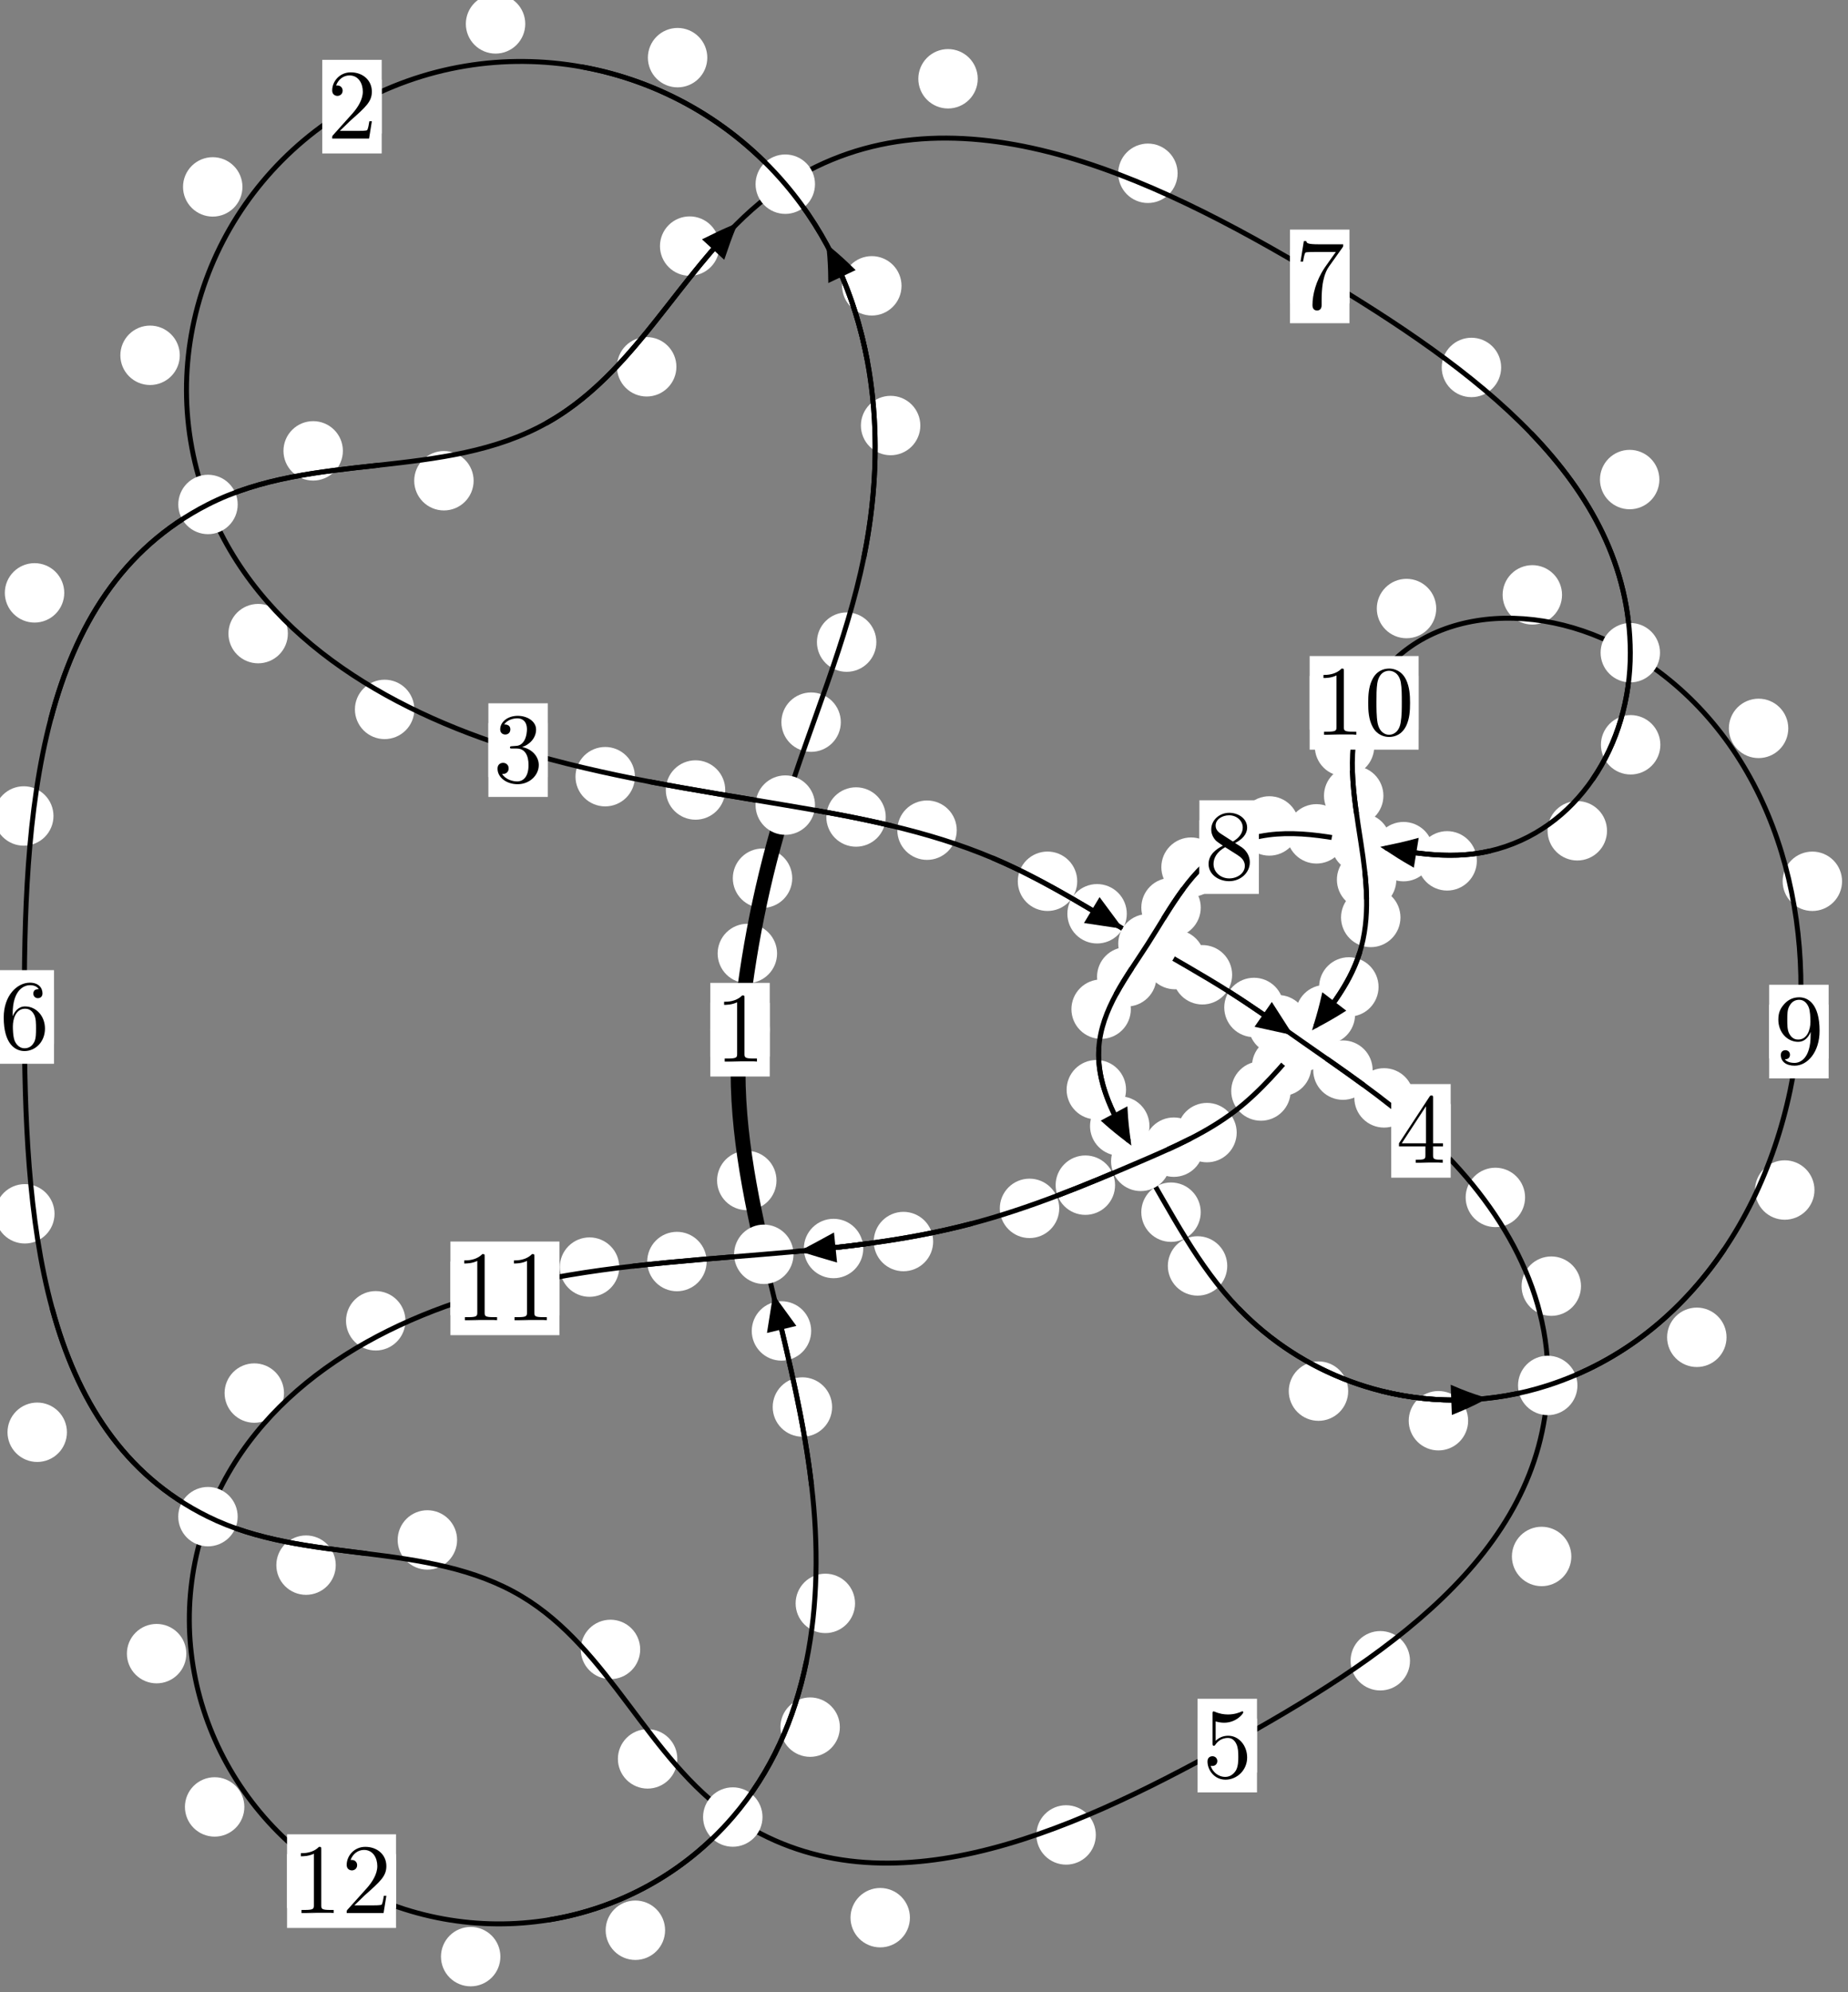 <?xml version="1.0"?>
<!-- Created by MetaPost 1.999 on 2021.07.06:0007 -->
<svg version="1.1" xmlns="http://www.w3.org/2000/svg" xmlns:xlink="http://www.w3.org/1999/xlink" width="185.91" height="200.426" viewBox="0 0 185.91 200.426">
<rect x="0" y="0" width="185.91" height="200.426" fill="#808080" stroke="none"/>
<!-- Original BoundingBox: -79.597549 -118.841415 106.312347 81.584106 -->
  <defs>
    <g transform="scale(0.01,0.01)" id="GLYPHcmr10_48">
      <path style="fill-rule: evenodd;" d="M460 -320C460 -400,455 -480,420 -554C374 -650,292 -666,250 -666C190 -666,117 -640,76 -547C44 -478,39 -400,39 -320C39 -245,43 -155,84 -79C127 2,200 22,249 22C303 22,379 1,423 -94C455 -163,460 -241,460 -320M249 -0C210 -0,151 -25,133 -121C122 -181,122 -273,122 -332C122 -396,122 -462,130 -516C149 -635,224 -644,249 -644C282 -644,348 -626,367 -527C377 -471,377 -395,377 -332C377 -257,377 -189,366 -125C351 -30,294 -0,249 -0"></path>
    </g>
    <g transform="scale(0.01,0.01)" id="GLYPHcmr10_49">
      <path style="fill-rule: evenodd;" d="M294 -640C294 -664,294 -666,271 -666C209 -602,121 -602,89 -602L89 -571C109 -571,168 -571,220 -597L220 -79C220 -43,217 -31,127 -31L95 -31L95 -0L257 -0L130 -3L217 -3L257 -3L297 -3L384 -3L419 -0L419 -31L387 -31C297 -31,294 -42,294 -79"></path>
    </g>
    <g transform="scale(0.01,0.01)" id="GLYPHcmr10_50">
      <path style="fill-rule: evenodd;" d="M127 -77L233 -180C389 -318,449 -372,449 -472C449 -586,359 -666,237 -666C124 -666,50 -574,50 -485C50 -429,100 -429,103 -429C120 -429,155 -441,155 -482C155 -508,137 -534,102 -534C94 -534,92 -534,89 -533C112 -598,166 -635,224 -635C315 -635,358 -554,358 -472C358 -392,308 -313,253 -251L61 -37C50 -26,50 -24,50 -0L421 -0L449 -174L424 -174C419 -144,412 -100,402 -85C395 -77,329 -77,307 -77"></path>
    </g>
    <g transform="scale(0.01,0.01)" id="GLYPHcmr10_51">
      <path style="fill-rule: evenodd;" d="M290 -352C372 -379,430 -449,430 -528C430 -610,342 -666,246 -666C145 -666,69 -606,69 -530C69 -497,91 -478,120 -478C151 -478,171 -500,171 -529C171 -579,124 -579,109 -579C140 -628,206 -641,242 -641C283 -641,338 -619,338 -529C338 -517,336 -459,310 -415C280 -367,246 -364,221 -363C213 -362,189 -360,182 -360C174 -359,167 -358,167 -348C167 -337,174 -337,191 -337L235 -337C317 -337,354 -269,354 -171C354 -35,285 -6,241 -6C198 -6,123 -23,88 -82C123 -77,154 -99,154 -137C154 -173,127 -193,98 -193C74 -193,42 -179,42 -135C42 -44,135 22,244 22C366 22,457 -69,457 -171C457 -253,394 -331,290 -352"></path>
    </g>
    <g transform="scale(0.01,0.01)" id="GLYPHcmr10_52">
      <path style="fill-rule: evenodd;" d="M294 -165L294 -78C294 -42,292 -31,218 -31L197 -31L197 -0L332 -0L238 -3L290 -3L332 -3L374 -3L427 -3L468 -0L468 -31L447 -31C373 -31,371 -42,371 -78L371 -165L471 -165L471 -196L371 -196L371 -651C371 -671,371 -677,355 -677C346 -677,343 -677,335 -665L28 -196L28 -165M300 -196L56 -196L300 -569"></path>
    </g>
    <g transform="scale(0.01,0.01)" id="GLYPHcmr10_53">
      <path style="fill-rule: evenodd;" d="M449 -201C449 -320,367 -420,259 -420C211 -420,168 -404,132 -369L132 -564C152 -558,185 -551,217 -551C340 -551,410 -642,410 -655C410 -661,407 -666,400 -666C399 -666,397 -666,392 -663C372 -654,323 -634,256 -634C216 -634,170 -641,123 -662C115 -665,113 -665,111 -665C101 -665,101 -657,101 -641L101 -345C101 -327,101 -319,115 -319C122 -319,124 -322,128 -328C139 -344,176 -398,257 -398C309 -398,334 -352,342 -334C358 -297,360 -258,360 -208C360 -173,360 -113,336 -71C312 -32,275 -6,229 -6C156 -6,99 -59,82 -118C85 -117,88 -116,99 -116C132 -116,149 -141,149 -165C149 -189,132 -214,99 -214C85 -214,50 -207,50 -161C50 -75,119 22,231 22C347 22,449 -74,449 -201"></path>
    </g>
    <g transform="scale(0.01,0.01)" id="GLYPHcmr10_54">
      <path style="fill-rule: evenodd;" d="M132 -328L132 -352C132 -605,256 -641,307 -641C331 -641,373 -635,395 -601C380 -601,340 -601,340 -556C340 -525,364 -510,386 -510C402 -510,432 -519,432 -558C432 -618,388 -666,305 -666C177 -666,42 -537,42 -316C42 -49,158 22,251 22C362 22,457 -72,457 -204C457 -331,368 -427,257 -427C189 -427,152 -376,132 -328M251 -6C188 -6,158 -66,152 -81C134 -128,134 -208,134 -226C134 -304,166 -404,256 -404C272 -404,318 -404,349 -342C367 -305,367 -254,367 -205C367 -157,367 -107,350 -71C320 -11,274 -6,251 -6"></path>
    </g>
    <g transform="scale(0.01,0.01)" id="GLYPHcmr10_55">
      <path style="fill-rule: evenodd;" d="M476 -609C485 -621,485 -623,485 -644L242 -644C120 -644,118 -657,114 -676L89 -676L56 -470L81 -470C84 -486,93 -549,106 -561C113 -567,191 -567,204 -567L411 -567C400 -551,321 -442,299 -409C209 -274,176 -135,176 -33C176 -23,176 22,222 22C268 22,268 -23,268 -33L268 -84C268 -139,271 -194,279 -248C283 -271,297 -357,341 -419"></path>
    </g>
    <g transform="scale(0.01,0.01)" id="GLYPHcmr10_56">
      <path style="fill-rule: evenodd;" d="M163 -457C117 -487,113 -521,113 -538C113 -599,178 -641,249 -641C322 -641,386 -589,386 -517C386 -460,347 -412,287 -377M309 -362C381 -399,430 -451,430 -517C430 -609,341 -666,250 -666C150 -666,69 -592,69 -499C69 -481,71 -436,113 -389C124 -377,161 -352,186 -335C128 -306,42 -250,42 -151C42 -45,144 22,249 22C362 22,457 -61,457 -168C457 -204,446 -249,408 -291C389 -312,373 -322,309 -362M209 -320L332 -242C360 -223,407 -193,407 -132C407 -58,332 -6,250 -6C164 -6,92 -68,92 -151C92 -209,124 -273,209 -320"></path>
    </g>
    <g transform="scale(0.01,0.01)" id="GLYPHcmr10_57">
      <path style="fill-rule: evenodd;" d="M367 -318L367 -286C367 -52,263 -6,205 -6C188 -6,134 -8,107 -42C151 -42,159 -71,159 -88C159 -119,135 -134,113 -134C97 -134,67 -125,67 -86C67 -19,121 22,206 22C335 22,457 -114,457 -329C457 -598,342 -666,253 -666C198 -666,149 -648,106 -603C65 -558,42 -516,42 -441C42 -316,130 -218,242 -218C303 -218,344 -260,367 -318M243 -241C227 -241,181 -241,150 -304C132 -341,132 -391,132 -440C132 -494,132 -541,153 -578C180 -628,218 -641,253 -641C299 -641,332 -607,349 -562C361 -530,365 -467,365 -421C365 -338,331 -241,243 -241"></path>
    </g>
  </defs>
  <path d="M78.174 95.928C78.174 95.135,77.859 94.375,77.298 93.815C76.738 93.254,75.978 92.939,75.185 92.939C74.392 92.939,73.632 93.254,73.072 93.815C72.511 94.375,72.196 95.135,72.196 95.928C72.196 96.721,72.511 97.481,73.072 98.041C73.632 98.602,74.392 98.917,75.185 98.917C75.978 98.917,76.738 98.602,77.298 98.041C77.859 97.481,78.174 96.721,78.174 95.928Z" style="fill: rgb(100%,100%,100%);stroke: none;"></path>
  <path d="M77.436 103.596C77.436 102.804,77.121 102.043,76.56 101.483C76 100.922,75.239 100.608,74.447 100.608C73.654 100.608,72.894 100.922,72.333 101.483C71.773 102.043,71.458 102.804,71.458 103.596C71.458 104.389,71.773 105.149,72.333 105.71C72.894 106.27,73.654 106.585,74.447 106.585C75.239 106.585,76 106.27,76.56 105.71C77.121 105.149,77.436 104.389,77.436 103.596Z" style="fill: rgb(100%,100%,100%);stroke: none;"></path>
  <path d="M84.586 72.654C84.586 71.862,84.271 71.101,83.711 70.541C83.15 69.981,82.39 69.666,81.597 69.666C80.805 69.666,80.044 69.981,79.484 70.541C78.924 71.101,78.609 71.862,78.609 72.654C78.609 73.447,78.924 74.207,79.484 74.768C80.044 75.328,80.805 75.643,81.597 75.643C82.39 75.643,83.15 75.328,83.711 74.768C84.271 74.207,84.586 73.447,84.586 72.654Z" style="fill: rgb(100%,100%,100%);stroke: none;"></path>
  <path d="M79.699 88.356C79.699 87.563,79.385 86.803,78.824 86.243C78.264 85.682,77.503 85.367,76.711 85.367C75.918 85.367,75.158 85.682,74.597 86.243C74.037 86.803,73.722 87.563,73.722 88.356C73.722 89.149,74.037 89.909,74.597 90.469C75.158 91.03,75.918 91.345,76.711 91.345C77.503 91.345,78.264 91.03,78.824 90.469C79.385 89.909,79.699 89.149,79.699 88.356Z" style="fill: rgb(100%,100%,100%);stroke: none;"></path>
  <path d="M92.586 42.812C92.586 42.02,92.271 41.259,91.71 40.699C91.15 40.138,90.39 39.823,89.597 39.823C88.804 39.823,88.044 40.138,87.484 40.699C86.923 41.259,86.608 42.02,86.608 42.812C86.608 43.605,86.923 44.365,87.484 44.926C88.044 45.486,88.804 45.801,89.597 45.801C90.39 45.801,91.15 45.486,91.71 44.926C92.271 44.365,92.586 43.605,92.586 42.812Z" style="fill: rgb(100%,100%,100%);stroke: none;"></path>
  <path d="M88.161 64.602C88.161 63.809,87.846 63.049,87.286 62.489C86.725 61.928,85.965 61.613,85.172 61.613C84.38 61.613,83.619 61.928,83.059 62.489C82.498 63.049,82.184 63.809,82.184 64.602C82.184 65.395,82.498 66.155,83.059 66.716C83.619 67.276,84.38 67.591,85.172 67.591C85.965 67.591,86.725 67.276,87.286 66.716C87.846 66.155,88.161 65.395,88.161 64.602Z" style="fill: rgb(100%,100%,100%);stroke: none;"></path>
  <path d="M71.154 5.801C71.154 5.008,70.839 4.248,70.279 3.687C69.719 3.127,68.958 2.812,68.166 2.812C67.373 2.812,66.613 3.127,66.052 3.687C65.492 4.248,65.177 5.008,65.177 5.801C65.177 6.593,65.492 7.354,66.052 7.914C66.613 8.474,67.373 8.789,68.166 8.789C68.958 8.789,69.719 8.474,70.279 7.914C70.839 7.354,71.154 6.593,71.154 5.801Z" style="fill: rgb(100%,100%,100%);stroke: none;"></path>
  <path d="M90.694 28.758C90.694 27.965,90.379 27.205,89.818 26.644C89.258 26.084,88.498 25.769,87.705 25.769C86.912 25.769,86.152 26.084,85.592 26.644C85.031 27.205,84.716 27.965,84.716 28.758C84.716 29.55,85.031 30.311,85.592 30.871C86.152 31.431,86.912 31.746,87.705 31.746C88.498 31.746,89.258 31.431,89.818 30.871C90.379 30.311,90.694 29.55,90.694 28.758Z" style="fill: rgb(100%,100%,100%);stroke: none;"></path>
  <path d="M24.39 18.803C24.39 18.01,24.075 17.25,23.515 16.69C22.954 16.129,22.194 15.814,21.401 15.814C20.609 15.814,19.849 16.129,19.288 16.69C18.728 17.25,18.413 18.01,18.413 18.803C18.413 19.596,18.728 20.356,19.288 20.916C19.849 21.477,20.609 21.792,21.401 21.792C22.194 21.792,22.954 21.477,23.515 20.916C24.075 20.356,24.39 19.596,24.39 18.803Z" style="fill: rgb(100%,100%,100%);stroke: none;"></path>
  <path d="M52.841 2.405C52.841 1.612,52.526 0.852,51.966 0.291C51.405 -0.269,50.645 -0.584,49.852 -0.584C49.06 -0.584,48.3 -0.269,47.739 0.291C47.179 0.852,46.864 1.612,46.864 2.405C46.864 3.197,47.179 3.957,47.739 4.518C48.3 5.078,49.06 5.393,49.852 5.393C50.645 5.393,51.405 5.078,51.966 4.518C52.526 3.957,52.841 3.197,52.841 2.405Z" style="fill: rgb(100%,100%,100%);stroke: none;"></path>
  <path d="M28.959 63.747C28.959 62.954,28.644 62.194,28.084 61.633C27.523 61.073,26.763 60.758,25.971 60.758C25.178 60.758,24.418 61.073,23.857 61.633C23.297 62.194,22.982 62.954,22.982 63.747C22.982 64.539,23.297 65.3,23.857 65.86C24.418 66.42,25.178 66.735,25.971 66.735C26.763 66.735,27.523 66.42,28.084 65.86C28.644 65.3,28.959 64.539,28.959 63.747Z" style="fill: rgb(100%,100%,100%);stroke: none;"></path>
  <path d="M18.086 35.747C18.086 34.954,17.771 34.194,17.21 33.633C16.65 33.073,15.89 32.758,15.097 32.758C14.304 32.758,13.544 33.073,12.984 33.633C12.423 34.194,12.108 34.954,12.108 35.747C12.108 36.539,12.423 37.3,12.984 37.86C13.544 38.42,14.304 38.735,15.097 38.735C15.89 38.735,16.65 38.42,17.21 37.86C17.771 37.3,18.086 36.539,18.086 35.747Z" style="fill: rgb(100%,100%,100%);stroke: none;"></path>
  <path d="M63.872 78.14C63.872 77.348,63.557 76.588,62.997 76.027C62.436 75.467,61.676 75.152,60.883 75.152C60.091 75.152,59.331 75.467,58.77 76.027C58.21 76.588,57.895 77.348,57.895 78.14C57.895 78.933,58.21 79.693,58.77 80.254C59.331 80.814,60.091 81.129,60.883 81.129C61.676 81.129,62.436 80.814,62.997 80.254C63.557 79.693,63.872 78.933,63.872 78.14Z" style="fill: rgb(100%,100%,100%);stroke: none;"></path>
  <path d="M41.683 71.371C41.683 70.579,41.368 69.819,40.807 69.258C40.247 68.698,39.487 68.383,38.694 68.383C37.901 68.383,37.141 68.698,36.581 69.258C36.02 69.819,35.705 70.579,35.705 71.371C35.705 72.164,36.02 72.924,36.581 73.485C37.141 74.045,37.901 74.36,38.694 74.36C39.487 74.36,40.247 74.045,40.807 73.485C41.368 72.924,41.683 72.164,41.683 71.371Z" style="fill: rgb(100%,100%,100%);stroke: none;"></path>
  <path d="M89.107 82.198C89.107 81.405,88.792 80.645,88.232 80.084C87.671 79.524,86.911 79.209,86.118 79.209C85.326 79.209,84.566 79.524,84.005 80.084C83.445 80.645,83.13 81.405,83.13 82.198C83.13 82.99,83.445 83.751,84.005 84.311C84.566 84.872,85.326 85.186,86.118 85.186C86.911 85.186,87.671 84.872,88.232 84.311C88.792 83.751,89.107 82.99,89.107 82.198Z" style="fill: rgb(100%,100%,100%);stroke: none;"></path>
  <path d="M72.959 79.481C72.959 78.688,72.644 77.928,72.083 77.367C71.523 76.807,70.763 76.492,69.97 76.492C69.177 76.492,68.417 76.807,67.857 77.367C67.296 77.928,66.981 78.688,66.981 79.481C66.981 80.273,67.296 81.033,67.857 81.594C68.417 82.154,69.177 82.469,69.97 82.469C70.763 82.469,71.523 82.154,72.083 81.594C72.644 81.033,72.959 80.273,72.959 79.481Z" style="fill: rgb(100%,100%,100%);stroke: none;"></path>
  <path d="M108.369 88.662C108.369 87.87,108.054 87.109,107.493 86.549C106.933 85.988,106.173 85.673,105.38 85.673C104.587 85.673,103.827 85.988,103.267 86.549C102.706 87.109,102.391 87.87,102.391 88.662C102.391 89.455,102.706 90.215,103.267 90.776C103.827 91.336,104.587 91.651,105.38 91.651C106.173 91.651,106.933 91.336,107.493 90.776C108.054 90.215,108.369 89.455,108.369 88.662Z" style="fill: rgb(100%,100%,100%);stroke: none;"></path>
  <path d="M96.249 83.524C96.249 82.731,95.934 81.971,95.374 81.41C94.813 80.85,94.053 80.535,93.261 80.535C92.468 80.535,91.708 80.85,91.147 81.41C90.587 81.971,90.272 82.731,90.272 83.524C90.272 84.316,90.587 85.076,91.147 85.637C91.708 86.197,92.468 86.512,93.261 86.512C94.053 86.512,94.813 86.197,95.374 85.637C95.934 85.076,96.249 84.316,96.249 83.524Z" style="fill: rgb(100%,100%,100%);stroke: none;"></path>
  <path d="M121.191 96.542C121.191 95.749,120.876 94.989,120.316 94.429C119.755 93.868,118.995 93.553,118.203 93.553C117.41 93.553,116.65 93.868,116.089 94.429C115.529 94.989,115.214 95.749,115.214 96.542C115.214 97.335,115.529 98.095,116.089 98.655C116.65 99.216,117.41 99.531,118.203 99.531C118.995 99.531,119.755 99.216,120.316 98.655C120.876 98.095,121.191 97.335,121.191 96.542Z" style="fill: rgb(100%,100%,100%);stroke: none;"></path>
  <path d="M113.356 91.933C113.356 91.14,113.041 90.38,112.48 89.819C111.92 89.259,111.16 88.944,110.367 88.944C109.574 88.944,108.814 89.259,108.254 89.819C107.693 90.38,107.378 91.14,107.378 91.933C107.378 92.725,107.693 93.486,108.254 94.046C108.814 94.606,109.574 94.921,110.367 94.921C111.16 94.921,111.92 94.606,112.48 94.046C113.041 93.486,113.356 92.725,113.356 91.933Z" style="fill: rgb(100%,100%,100%);stroke: none;"></path>
  <path d="M129.138 101.358C129.138 100.566,128.823 99.805,128.263 99.245C127.702 98.684,126.942 98.37,126.149 98.37C125.357 98.37,124.597 98.684,124.036 99.245C123.476 99.805,123.161 100.566,123.161 101.358C123.161 102.151,123.476 102.911,124.036 103.472C124.597 104.032,125.357 104.347,126.149 104.347C126.942 104.347,127.702 104.032,128.263 103.472C128.823 102.911,129.138 102.151,129.138 101.358Z" style="fill: rgb(100%,100%,100%);stroke: none;"></path>
  <path d="M123.953 98.071C123.953 97.278,123.638 96.518,123.077 95.958C122.517 95.397,121.757 95.082,120.964 95.082C120.171 95.082,119.411 95.397,118.851 95.958C118.29 96.518,117.975 97.278,117.975 98.071C117.975 98.864,118.29 99.624,118.851 100.184C119.411 100.745,120.171 101.06,120.964 101.06C121.757 101.06,122.517 100.745,123.077 100.184C123.638 99.624,123.953 98.864,123.953 98.071Z" style="fill: rgb(100%,100%,100%);stroke: none;"></path>
  <path d="M138.088 107.663C138.088 106.871,137.773 106.111,137.213 105.55C136.652 104.99,135.892 104.675,135.1 104.675C134.307 104.675,133.547 104.99,132.986 105.55C132.426 106.111,132.111 106.871,132.111 107.663C132.111 108.456,132.426 109.216,132.986 109.777C133.547 110.337,134.307 110.652,135.1 110.652C135.892 110.652,136.652 110.337,137.213 109.777C137.773 109.216,138.088 108.456,138.088 107.663Z" style="fill: rgb(100%,100%,100%);stroke: none;"></path>
  <path d="M131.566 103.096C131.566 102.303,131.251 101.543,130.69 100.983C130.13 100.422,129.37 100.107,128.577 100.107C127.784 100.107,127.024 100.422,126.464 100.983C125.903 101.543,125.588 102.303,125.588 103.096C125.588 103.889,125.903 104.649,126.464 105.209C127.024 105.77,127.784 106.085,128.577 106.085C129.37 106.085,130.13 105.77,130.69 105.209C131.251 104.649,131.566 103.889,131.566 103.096Z" style="fill: rgb(100%,100%,100%);stroke: none;"></path>
  <path d="M153.424 120.47C153.424 119.677,153.109 118.917,152.548 118.356C151.988 117.796,151.228 117.481,150.435 117.481C149.642 117.481,148.882 117.796,148.322 118.356C147.761 118.917,147.446 119.677,147.446 120.47C147.446 121.262,147.761 122.023,148.322 122.583C148.882 123.144,149.642 123.458,150.435 123.458C151.228 123.458,151.988 123.144,152.548 122.583C153.109 122.023,153.424 121.262,153.424 120.47Z" style="fill: rgb(100%,100%,100%);stroke: none;"></path>
  <path d="M142.225 110.456C142.225 109.664,141.91 108.904,141.349 108.343C140.789 107.783,140.029 107.468,139.236 107.468C138.443 107.468,137.683 107.783,137.123 108.343C136.562 108.904,136.247 109.664,136.247 110.456C136.247 111.249,136.562 112.009,137.123 112.57C137.683 113.13,138.443 113.445,139.236 113.445C140.029 113.445,140.789 113.13,141.349 112.57C141.91 112.009,142.225 111.249,142.225 110.456Z" style="fill: rgb(100%,100%,100%);stroke: none;"></path>
  <path d="M158.076 156.593C158.076 155.8,157.761 155.04,157.201 154.48C156.64 153.919,155.88 153.604,155.087 153.604C154.295 153.604,153.535 153.919,152.974 154.48C152.414 155.04,152.099 155.8,152.099 156.593C152.099 157.386,152.414 158.146,152.974 158.706C153.535 159.267,154.295 159.582,155.087 159.582C155.88 159.582,156.64 159.267,157.201 158.706C157.761 158.146,158.076 157.386,158.076 156.593Z" style="fill: rgb(100%,100%,100%);stroke: none;"></path>
  <path d="M159.05 129.398C159.05 128.605,158.735 127.845,158.175 127.284C157.614 126.724,156.854 126.409,156.061 126.409C155.269 126.409,154.508 126.724,153.948 127.284C153.387 127.845,153.072 128.605,153.072 129.398C153.072 130.19,153.387 130.95,153.948 131.511C154.508 132.071,155.269 132.386,156.061 132.386C156.854 132.386,157.614 132.071,158.175 131.511C158.735 130.95,159.05 130.19,159.05 129.398Z" style="fill: rgb(100%,100%,100%);stroke: none;"></path>
  <path d="M110.24 184.609C110.24 183.817,109.925 183.056,109.364 182.496C108.804 181.935,108.044 181.62,107.251 181.62C106.458 181.62,105.698 181.935,105.138 182.496C104.577 183.056,104.262 183.817,104.262 184.609C104.262 185.402,104.577 186.162,105.138 186.723C105.698 187.283,106.458 187.598,107.251 187.598C108.044 187.598,108.804 187.283,109.364 186.723C109.925 186.162,110.24 185.402,110.24 184.609Z" style="fill: rgb(100%,100%,100%);stroke: none;"></path>
  <path d="M141.846 167.086C141.846 166.293,141.532 165.533,140.971 164.972C140.411 164.412,139.65 164.097,138.858 164.097C138.065 164.097,137.305 164.412,136.744 164.972C136.184 165.533,135.869 166.293,135.869 167.086C135.869 167.878,136.184 168.638,136.744 169.199C137.305 169.759,138.065 170.074,138.858 170.074C139.65 170.074,140.411 169.759,140.971 169.199C141.532 168.638,141.846 167.878,141.846 167.086Z" style="fill: rgb(100%,100%,100%);stroke: none;"></path>
  <path d="M68.138 176.958C68.138 176.165,67.823 175.405,67.263 174.845C66.702 174.284,65.942 173.969,65.149 173.969C64.357 173.969,63.597 174.284,63.036 174.845C62.476 175.405,62.161 176.165,62.161 176.958C62.161 177.751,62.476 178.511,63.036 179.071C63.597 179.632,64.357 179.947,65.149 179.947C65.942 179.947,66.702 179.632,67.263 179.071C67.823 178.511,68.138 177.751,68.138 176.958Z" style="fill: rgb(100%,100%,100%);stroke: none;"></path>
  <path d="M91.539 192.933C91.539 192.141,91.224 191.381,90.664 190.82C90.103 190.26,89.343 189.945,88.55 189.945C87.758 189.945,86.997 190.26,86.437 190.82C85.877 191.381,85.562 192.141,85.562 192.933C85.562 193.726,85.877 194.486,86.437 195.047C86.997 195.607,87.758 195.922,88.55 195.922C89.343 195.922,90.103 195.607,90.664 195.047C91.224 194.486,91.539 193.726,91.539 192.933Z" style="fill: rgb(100%,100%,100%);stroke: none;"></path>
  <path d="M45.984 154.931C45.984 154.138,45.669 153.378,45.108 152.817C44.548 152.257,43.788 151.942,42.995 151.942C42.202 151.942,41.442 152.257,40.882 152.817C40.321 153.378,40.006 154.138,40.006 154.931C40.006 155.723,40.321 156.484,40.882 157.044C41.442 157.605,42.202 157.919,42.995 157.919C43.788 157.919,44.548 157.605,45.108 157.044C45.669 156.484,45.984 155.723,45.984 154.931Z" style="fill: rgb(100%,100%,100%);stroke: none;"></path>
  <path d="M64.403 165.945C64.403 165.152,64.088 164.392,63.527 163.831C62.967 163.271,62.207 162.956,61.414 162.956C60.621 162.956,59.861 163.271,59.301 163.831C58.74 164.392,58.425 165.152,58.425 165.945C58.425 166.737,58.74 167.498,59.301 168.058C59.861 168.619,60.621 168.933,61.414 168.933C62.207 168.933,62.967 168.619,63.527 168.058C64.088 167.498,64.403 166.737,64.403 165.945Z" style="fill: rgb(100%,100%,100%);stroke: none;"></path>
  <path d="M6.733 144.096C6.733 143.304,6.418 142.543,5.857 141.983C5.297 141.423,4.537 141.108,3.744 141.108C2.951 141.108,2.191 141.423,1.631 141.983C1.07 142.543,0.755 143.304,0.755 144.096C0.755 144.889,1.07 145.649,1.631 146.21C2.191 146.77,2.951 147.085,3.744 147.085C4.537 147.085,5.297 146.77,5.857 146.21C6.418 145.649,6.733 144.889,6.733 144.096Z" style="fill: rgb(100%,100%,100%);stroke: none;"></path>
  <path d="M33.777 157.465C33.777 156.673,33.462 155.913,32.902 155.352C32.341 154.792,31.581 154.477,30.788 154.477C29.996 154.477,29.236 154.792,28.675 155.352C28.115 155.913,27.8 156.673,27.8 157.465C27.8 158.258,28.115 159.018,28.675 159.579C29.236 160.139,29.996 160.454,30.788 160.454C31.581 160.454,32.341 160.139,32.902 159.579C33.462 159.018,33.777 158.258,33.777 157.465Z" style="fill: rgb(100%,100%,100%);stroke: none;"></path>
  <path d="M5.38 82.094C5.38 81.302,5.065 80.541,4.505 79.981C3.944 79.42,3.184 79.105,2.391 79.105C1.598 79.105,0.838 79.42,0.278 79.981C-0.283 80.541,-0.598 81.302,-0.598 82.094C-0.598 82.887,-0.283 83.647,0.278 84.208C0.838 84.768,1.598 85.083,2.391 85.083C3.184 85.083,3.944 84.768,4.505 84.208C5.065 83.647,5.38 82.887,5.38 82.094Z" style="fill: rgb(100%,100%,100%);stroke: none;"></path>
  <path d="M5.486 122.119C5.486 121.326,5.171 120.566,4.61 120.005C4.05 119.445,3.29 119.13,2.497 119.13C1.704 119.13,0.944 119.445,0.384 120.005C-0.177 120.566,-0.492 121.326,-0.492 122.119C-0.492 122.911,-0.177 123.671,0.384 124.232C0.944 124.792,1.704 125.107,2.497 125.107C3.29 125.107,4.05 124.792,4.61 124.232C5.171 123.671,5.486 122.911,5.486 122.119Z" style="fill: rgb(100%,100%,100%);stroke: none;"></path>
  <path d="M34.494 45.36C34.494 44.567,34.179 43.807,33.619 43.247C33.058 42.686,32.298 42.371,31.505 42.371C30.713 42.371,29.952 42.686,29.392 43.247C28.831 43.807,28.517 44.567,28.517 45.36C28.517 46.153,28.831 46.913,29.392 47.473C29.952 48.034,30.713 48.349,31.505 48.349C32.298 48.349,33.058 48.034,33.619 47.473C34.179 46.913,34.494 46.153,34.494 45.36Z" style="fill: rgb(100%,100%,100%);stroke: none;"></path>
  <path d="M6.464 59.647C6.464 58.854,6.149 58.094,5.588 57.533C5.028 56.973,4.268 56.658,3.475 56.658C2.682 56.658,1.922 56.973,1.362 57.533C0.801 58.094,0.486 58.854,0.486 59.647C0.486 60.439,0.801 61.2,1.362 61.76C1.922 62.321,2.682 62.636,3.475 62.636C4.268 62.636,5.028 62.321,5.588 61.76C6.149 61.2,6.464 60.439,6.464 59.647Z" style="fill: rgb(100%,100%,100%);stroke: none;"></path>
  <path d="M68.046 36.903C68.046 36.11,67.731 35.35,67.17 34.79C66.61 34.229,65.85 33.914,65.057 33.914C64.264 33.914,63.504 34.229,62.944 34.79C62.383 35.35,62.068 36.11,62.068 36.903C62.068 37.696,62.383 38.456,62.944 39.016C63.504 39.577,64.264 39.892,65.057 39.892C65.85 39.892,66.61 39.577,67.17 39.016C67.731 38.456,68.046 37.696,68.046 36.903Z" style="fill: rgb(100%,100%,100%);stroke: none;"></path>
  <path d="M47.647 48.366C47.647 47.574,47.332 46.814,46.772 46.253C46.211 45.693,45.451 45.378,44.658 45.378C43.866 45.378,43.106 45.693,42.545 46.253C41.985 46.814,41.67 47.574,41.67 48.366C41.67 49.159,41.985 49.919,42.545 50.48C43.106 51.04,43.866 51.355,44.658 51.355C45.451 51.355,46.211 51.04,46.772 50.48C47.332 49.919,47.647 49.159,47.647 48.366Z" style="fill: rgb(100%,100%,100%);stroke: none;"></path>
  <path d="M98.361 7.927C98.361 7.134,98.046 6.374,97.486 5.813C96.925 5.253,96.165 4.938,95.372 4.938C94.58 4.938,93.82 5.253,93.259 5.813C92.699 6.374,92.384 7.134,92.384 7.927C92.384 8.719,92.699 9.48,93.259 10.04C93.82 10.6,94.58 10.915,95.372 10.915C96.165 10.915,96.925 10.6,97.486 10.04C98.046 9.48,98.361 8.719,98.361 7.927Z" style="fill: rgb(100%,100%,100%);stroke: none;"></path>
  <path d="M72.37 24.76C72.37 23.967,72.055 23.207,71.495 22.646C70.934 22.086,70.174 21.771,69.381 21.771C68.589 21.771,67.829 22.086,67.268 22.646C66.708 23.207,66.393 23.967,66.393 24.76C66.393 25.552,66.708 26.312,67.268 26.873C67.829 27.433,68.589 27.748,69.381 27.748C70.174 27.748,70.934 27.433,71.495 26.873C72.055 26.312,72.37 25.552,72.37 24.76Z" style="fill: rgb(100%,100%,100%);stroke: none;"></path>
  <path d="M151.017 36.968C151.017 36.175,150.702 35.415,150.141 34.855C149.581 34.294,148.821 33.979,148.028 33.979C147.235 33.979,146.475 34.294,145.915 34.855C145.354 35.415,145.039 36.175,145.039 36.968C145.039 37.761,145.354 38.521,145.915 39.081C146.475 39.642,147.235 39.957,148.028 39.957C148.821 39.957,149.581 39.642,150.141 39.081C150.702 38.521,151.017 37.761,151.017 36.968Z" style="fill: rgb(100%,100%,100%);stroke: none;"></path>
  <path d="M118.468 17.434C118.468 16.641,118.153 15.881,117.593 15.321C117.032 14.76,116.272 14.445,115.48 14.445C114.687 14.445,113.927 14.76,113.366 15.321C112.806 15.881,112.491 16.641,112.491 17.434C112.491 18.227,112.806 18.987,113.366 19.547C113.927 20.108,114.687 20.423,115.48 20.423C116.272 20.423,117.032 20.108,117.593 19.547C118.153 18.987,118.468 18.227,118.468 17.434Z" style="fill: rgb(100%,100%,100%);stroke: none;"></path>
  <path d="M167.033 74.932C167.033 74.14,166.718 73.38,166.157 72.819C165.597 72.259,164.837 71.944,164.044 71.944C163.251 71.944,162.491 72.259,161.931 72.819C161.37 73.38,161.055 74.14,161.055 74.932C161.055 75.725,161.37 76.485,161.931 77.046C162.491 77.606,163.251 77.921,164.044 77.921C164.837 77.921,165.597 77.606,166.157 77.046C166.718 76.485,167.033 75.725,167.033 74.932Z" style="fill: rgb(100%,100%,100%);stroke: none;"></path>
  <path d="M166.934 48.248C166.934 47.455,166.619 46.695,166.059 46.134C165.498 45.574,164.738 45.259,163.945 45.259C163.153 45.259,162.392 45.574,161.832 46.134C161.271 46.695,160.957 47.455,160.957 48.248C160.957 49.04,161.271 49.801,161.832 50.361C162.392 50.922,163.153 51.237,163.945 51.237C164.738 51.237,165.498 50.922,166.059 50.361C166.619 49.801,166.934 49.04,166.934 48.248Z" style="fill: rgb(100%,100%,100%);stroke: none;"></path>
  <path d="M148.571 86.609C148.571 85.816,148.256 85.056,147.696 84.496C147.135 83.935,146.375 83.62,145.583 83.62C144.79 83.62,144.03 83.935,143.469 84.496C142.909 85.056,142.594 85.816,142.594 86.609C142.594 87.402,142.909 88.162,143.469 88.722C144.03 89.283,144.79 89.598,145.583 89.598C146.375 89.598,147.135 89.283,147.696 88.722C148.256 88.162,148.571 87.402,148.571 86.609Z" style="fill: rgb(100%,100%,100%);stroke: none;"></path>
  <path d="M161.666 83.584C161.666 82.791,161.351 82.031,160.791 81.471C160.23 80.91,159.47 80.595,158.677 80.595C157.885 80.595,157.124 80.91,156.564 81.471C156.003 82.031,155.688 82.791,155.688 83.584C155.688 84.377,156.003 85.137,156.564 85.697C157.124 86.258,157.885 86.573,158.677 86.573C159.47 86.573,160.23 86.258,160.791 85.697C161.351 85.137,161.666 84.377,161.666 83.584Z" style="fill: rgb(100%,100%,100%);stroke: none;"></path>
  <path d="M135.426 83.892C135.426 83.099,135.111 82.339,134.55 81.779C133.99 81.218,133.23 80.903,132.437 80.903C131.644 80.903,130.884 81.218,130.324 81.779C129.763 82.339,129.448 83.099,129.448 83.892C129.448 84.685,129.763 85.445,130.324 86.005C130.884 86.566,131.644 86.881,132.437 86.881C133.23 86.881,133.99 86.566,134.55 86.005C135.111 85.445,135.426 84.685,135.426 83.892Z" style="fill: rgb(100%,100%,100%);stroke: none;"></path>
  <path d="M144.186 85.682C144.186 84.889,143.872 84.129,143.311 83.569C142.751 83.008,141.99 82.693,141.198 82.693C140.405 82.693,139.645 83.008,139.084 83.569C138.524 84.129,138.209 84.889,138.209 85.682C138.209 86.475,138.524 87.235,139.084 87.795C139.645 88.356,140.405 88.671,141.198 88.671C141.99 88.671,142.751 88.356,143.311 87.795C143.872 87.235,144.186 86.475,144.186 85.682Z" style="fill: rgb(100%,100%,100%);stroke: none;"></path>
  <path d="M122.81 87.243C122.81 86.45,122.495 85.69,121.934 85.13C121.374 84.569,120.614 84.254,119.821 84.254C119.028 84.254,118.268 84.569,117.708 85.13C117.147 85.69,116.832 86.45,116.832 87.243C116.832 88.036,117.147 88.796,117.708 89.356C118.268 89.917,119.028 90.232,119.821 90.232C120.614 90.232,121.374 89.917,121.934 89.356C122.495 88.796,122.81 88.036,122.81 87.243Z" style="fill: rgb(100%,100%,100%);stroke: none;"></path>
  <path d="M130.683 83.096C130.683 82.304,130.368 81.544,129.808 80.983C129.247 80.423,128.487 80.108,127.695 80.108C126.902 80.108,126.142 80.423,125.581 80.983C125.021 81.544,124.706 82.304,124.706 83.096C124.706 83.889,125.021 84.649,125.581 85.21C126.142 85.77,126.902 86.085,127.695 86.085C128.487 86.085,129.247 85.77,129.808 85.21C130.368 84.649,130.683 83.889,130.683 83.096Z" style="fill: rgb(100%,100%,100%);stroke: none;"></path>
  <path d="M116.341 98.274C116.341 97.481,116.026 96.721,115.465 96.161C114.905 95.6,114.145 95.285,113.352 95.285C112.559 95.285,111.799 95.6,111.238 96.161C110.678 96.721,110.363 97.481,110.363 98.274C110.363 99.067,110.678 99.827,111.238 100.387C111.799 100.948,112.559 101.263,113.352 101.263C114.145 101.263,114.905 100.948,115.465 100.387C116.026 99.827,116.341 99.067,116.341 98.274Z" style="fill: rgb(100%,100%,100%);stroke: none;"></path>
  <path d="M120.796 91.311C120.796 90.518,120.481 89.758,119.92 89.198C119.36 88.637,118.6 88.322,117.807 88.322C117.014 88.322,116.254 88.637,115.694 89.198C115.133 89.758,114.818 90.518,114.818 91.311C114.818 92.104,115.133 92.864,115.694 93.424C116.254 93.985,117.014 94.3,117.807 94.3C118.6 94.3,119.36 93.985,119.92 93.424C120.481 92.864,120.796 92.104,120.796 91.311Z" style="fill: rgb(100%,100%,100%);stroke: none;"></path>
  <path d="M113.281 109.633C113.281 108.84,112.966 108.08,112.406 107.52C111.845 106.959,111.085 106.644,110.292 106.644C109.499 106.644,108.739 106.959,108.179 107.52C107.618 108.08,107.303 108.84,107.303 109.633C107.303 110.426,107.618 111.186,108.179 111.746C108.739 112.307,109.499 112.622,110.292 112.622C111.085 112.622,111.845 112.307,112.406 111.746C112.966 111.186,113.281 110.426,113.281 109.633Z" style="fill: rgb(100%,100%,100%);stroke: none;"></path>
  <path d="M113.763 101.53C113.763 100.737,113.448 99.977,112.888 99.417C112.327 98.856,111.567 98.541,110.775 98.541C109.982 98.541,109.222 98.856,108.661 99.417C108.101 99.977,107.786 100.737,107.786 101.53C107.786 102.323,108.101 103.083,108.661 103.643C109.222 104.204,109.982 104.519,110.775 104.519C111.567 104.519,112.327 104.204,112.888 103.643C113.448 103.083,113.763 102.323,113.763 101.53Z" style="fill: rgb(100%,100%,100%);stroke: none;"></path>
  <path d="M120.794 121.955C120.794 121.162,120.479 120.402,119.918 119.841C119.358 119.281,118.598 118.966,117.805 118.966C117.012 118.966,116.252 119.281,115.692 119.841C115.131 120.402,114.816 121.162,114.816 121.955C114.816 122.747,115.131 123.507,115.692 124.068C116.252 124.628,117.012 124.943,117.805 124.943C118.598 124.943,119.358 124.628,119.918 124.068C120.479 123.507,120.794 122.747,120.794 121.955Z" style="fill: rgb(100%,100%,100%);stroke: none;"></path>
  <path d="M115.636 113.288C115.636 112.495,115.321 111.735,114.76 111.174C114.2 110.614,113.44 110.299,112.647 110.299C111.854 110.299,111.094 110.614,110.534 111.174C109.973 111.735,109.658 112.495,109.658 113.288C109.658 114.08,109.973 114.841,110.534 115.401C111.094 115.961,111.854 116.276,112.647 116.276C113.44 116.276,114.2 115.961,114.76 115.401C115.321 114.841,115.636 114.08,115.636 113.288Z" style="fill: rgb(100%,100%,100%);stroke: none;"></path>
  <path d="M135.628 139.958C135.628 139.165,135.313 138.405,134.753 137.845C134.192 137.284,133.432 136.969,132.639 136.969C131.847 136.969,131.087 137.284,130.526 137.845C129.966 138.405,129.651 139.165,129.651 139.958C129.651 140.751,129.966 141.511,130.526 142.071C131.087 142.632,131.847 142.947,132.639 142.947C133.432 142.947,134.192 142.632,134.753 142.071C135.313 141.511,135.628 140.751,135.628 139.958Z" style="fill: rgb(100%,100%,100%);stroke: none;"></path>
  <path d="M123.462 127.362C123.462 126.57,123.147 125.809,122.587 125.249C122.026 124.688,121.266 124.374,120.474 124.374C119.681 124.374,118.921 124.688,118.36 125.249C117.8 125.809,117.485 126.57,117.485 127.362C117.485 128.155,117.8 128.915,118.36 129.476C118.921 130.036,119.681 130.351,120.474 130.351C121.266 130.351,122.026 130.036,122.587 129.476C123.147 128.915,123.462 128.155,123.462 127.362Z" style="fill: rgb(100%,100%,100%);stroke: none;"></path>
  <path d="M173.69 134.544C173.69 133.751,173.375 132.991,172.814 132.431C172.254 131.87,171.494 131.555,170.701 131.555C169.908 131.555,169.148 131.87,168.588 132.431C168.027 132.991,167.712 133.751,167.712 134.544C167.712 135.337,168.027 136.097,168.588 136.657C169.148 137.218,169.908 137.533,170.701 137.533C171.494 137.533,172.254 137.218,172.814 136.657C173.375 136.097,173.69 135.337,173.69 134.544Z" style="fill: rgb(100%,100%,100%);stroke: none;"></path>
  <path d="M147.695 142.937C147.695 142.144,147.38 141.384,146.82 140.823C146.259 140.263,145.499 139.948,144.706 139.948C143.914 139.948,143.154 140.263,142.593 140.823C142.033 141.384,141.718 142.144,141.718 142.937C141.718 143.729,142.033 144.489,142.593 145.05C143.154 145.61,143.914 145.925,144.706 145.925C145.499 145.925,146.259 145.61,146.82 145.05C147.38 144.489,147.695 143.729,147.695 142.937Z" style="fill: rgb(100%,100%,100%);stroke: none;"></path>
  <path d="M185.312 88.664C185.312 87.872,184.997 87.112,184.437 86.551C183.876 85.991,183.116 85.676,182.324 85.676C181.531 85.676,180.771 85.991,180.21 86.551C179.65 87.112,179.335 87.872,179.335 88.664C179.335 89.457,179.65 90.217,180.21 90.778C180.771 91.338,181.531 91.653,182.324 91.653C183.116 91.653,183.876 91.338,184.437 90.778C184.997 90.217,185.312 89.457,185.312 88.664Z" style="fill: rgb(100%,100%,100%);stroke: none;"></path>
  <path d="M182.536 119.725C182.536 118.933,182.221 118.172,181.661 117.612C181.1 117.051,180.34 116.737,179.547 116.737C178.755 116.737,177.995 117.051,177.434 117.612C176.874 118.172,176.559 118.933,176.559 119.725C176.559 120.518,176.874 121.278,177.434 121.839C177.995 122.399,178.755 122.714,179.547 122.714C180.34 122.714,181.1 122.399,181.661 121.839C182.221 121.278,182.536 120.518,182.536 119.725Z" style="fill: rgb(100%,100%,100%);stroke: none;"></path>
  <path d="M157.142 59.849C157.142 59.056,156.828 58.296,156.267 57.735C155.707 57.175,154.946 56.86,154.154 56.86C153.361 56.86,152.601 57.175,152.04 57.735C151.48 58.296,151.165 59.056,151.165 59.849C151.165 60.641,151.48 61.402,152.04 61.962C152.601 62.522,153.361 62.837,154.154 62.837C154.946 62.837,155.707 62.522,156.267 61.962C156.828 61.402,157.142 60.641,157.142 59.849Z" style="fill: rgb(100%,100%,100%);stroke: none;"></path>
  <path d="M179.902 73.282C179.902 72.489,179.587 71.729,179.027 71.168C178.466 70.608,177.706 70.293,176.914 70.293C176.121 70.293,175.361 70.608,174.8 71.168C174.24 71.729,173.925 72.489,173.925 73.282C173.925 74.074,174.24 74.835,174.8 75.395C175.361 75.956,176.121 76.27,176.914 76.27C177.706 76.27,178.466 75.956,179.027 75.395C179.587 74.835,179.902 74.074,179.902 73.282Z" style="fill: rgb(100%,100%,100%);stroke: none;"></path>
  <path d="M138.248 75.109C138.248 74.317,137.933 73.556,137.373 72.996C136.812 72.435,136.052 72.121,135.26 72.121C134.467 72.121,133.707 72.435,133.146 72.996C132.586 73.556,132.271 74.317,132.271 75.109C132.271 75.902,132.586 76.662,133.146 77.223C133.707 77.783,134.467 78.098,135.26 78.098C136.052 78.098,136.812 77.783,137.373 77.223C137.933 76.662,138.248 75.902,138.248 75.109Z" style="fill: rgb(100%,100%,100%);stroke: none;"></path>
  <path d="M144.485 61.224C144.485 60.431,144.17 59.671,143.609 59.111C143.049 58.55,142.289 58.235,141.496 58.235C140.703 58.235,139.943 58.55,139.383 59.111C138.822 59.671,138.507 60.431,138.507 61.224C138.507 62.017,138.822 62.777,139.383 63.337C139.943 63.898,140.703 64.213,141.496 64.213C142.289 64.213,143.049 63.898,143.609 63.337C144.17 62.777,144.485 62.017,144.485 61.224Z" style="fill: rgb(100%,100%,100%);stroke: none;"></path>
  <path d="M140.471 88.502C140.471 87.71,140.156 86.949,139.595 86.389C139.035 85.829,138.275 85.514,137.482 85.514C136.689 85.514,135.929 85.829,135.369 86.389C134.808 86.949,134.493 87.71,134.493 88.502C134.493 89.295,134.808 90.055,135.369 90.616C135.929 91.176,136.689 91.491,137.482 91.491C138.275 91.491,139.035 91.176,139.595 90.616C140.156 90.055,140.471 89.295,140.471 88.502Z" style="fill: rgb(100%,100%,100%);stroke: none;"></path>
  <path d="M139.171 80.057C139.171 79.264,138.856 78.504,138.296 77.944C137.735 77.383,136.975 77.068,136.182 77.068C135.39 77.068,134.629 77.383,134.069 77.944C133.508 78.504,133.194 79.264,133.194 80.057C133.194 80.85,133.508 81.61,134.069 82.17C134.629 82.731,135.39 83.046,136.182 83.046C136.975 83.046,137.735 82.731,138.296 82.17C138.856 81.61,139.171 80.85,139.171 80.057Z" style="fill: rgb(100%,100%,100%);stroke: none;"></path>
  <path d="M138.683 99.294C138.683 98.501,138.368 97.741,137.808 97.18C137.247 96.62,136.487 96.305,135.694 96.305C134.902 96.305,134.141 96.62,133.581 97.18C133.02 97.741,132.706 98.501,132.706 99.294C132.706 100.086,133.02 100.846,133.581 101.407C134.141 101.967,134.902 102.282,135.694 102.282C136.487 102.282,137.247 101.967,137.808 101.407C138.368 100.846,138.683 100.086,138.683 99.294Z" style="fill: rgb(100%,100%,100%);stroke: none;"></path>
  <path d="M140.887 92.303C140.887 91.51,140.572 90.75,140.012 90.19C139.451 89.629,138.691 89.314,137.899 89.314C137.106 89.314,136.346 89.629,135.785 90.19C135.225 90.75,134.91 91.51,134.91 92.303C134.91 93.096,135.225 93.856,135.785 94.416C136.346 94.977,137.106 95.292,137.899 95.292C138.691 95.292,139.451 94.977,140.012 94.416C140.572 93.856,140.887 93.096,140.887 92.303Z" style="fill: rgb(100%,100%,100%);stroke: none;"></path>
  <path d="M131.925 107.273C131.925 106.481,131.61 105.72,131.05 105.16C130.489 104.599,129.729 104.284,128.936 104.284C128.144 104.284,127.384 104.599,126.823 105.16C126.263 105.72,125.948 106.481,125.948 107.273C125.948 108.066,126.263 108.826,126.823 109.387C127.384 109.947,128.144 110.262,128.936 110.262C129.729 110.262,130.489 109.947,131.05 109.387C131.61 108.826,131.925 108.066,131.925 107.273Z" style="fill: rgb(100%,100%,100%);stroke: none;"></path>
  <path d="M136.32 102.077C136.32 101.284,136.005 100.524,135.444 99.964C134.884 99.403,134.124 99.088,133.331 99.088C132.538 99.088,131.778 99.403,131.218 99.964C130.657 100.524,130.342 101.284,130.342 102.077C130.342 102.87,130.657 103.63,131.218 104.19C131.778 104.751,132.538 105.066,133.331 105.066C134.124 105.066,134.884 104.751,135.444 104.19C136.005 103.63,136.32 102.87,136.32 102.077Z" style="fill: rgb(100%,100%,100%);stroke: none;"></path>
  <path d="M124.412 113.949C124.412 113.156,124.097 112.396,123.537 111.835C122.977 111.275,122.216 110.96,121.424 110.96C120.631 110.96,119.871 111.275,119.31 111.835C118.75 112.396,118.435 113.156,118.435 113.949C118.435 114.741,118.75 115.501,119.31 116.062C119.871 116.622,120.631 116.937,121.424 116.937C122.216 116.937,122.977 116.622,123.537 116.062C124.097 115.501,124.412 114.741,124.412 113.949Z" style="fill: rgb(100%,100%,100%);stroke: none;"></path>
  <path d="M129.84 109.765C129.84 108.973,129.525 108.212,128.964 107.652C128.404 107.091,127.644 106.776,126.851 106.776C126.058 106.776,125.298 107.091,124.738 107.652C124.177 108.212,123.862 108.973,123.862 109.765C123.862 110.558,124.177 111.318,124.738 111.879C125.298 112.439,126.058 112.754,126.851 112.754C127.644 112.754,128.404 112.439,128.964 111.879C129.525 111.318,129.84 110.558,129.84 109.765Z" style="fill: rgb(100%,100%,100%);stroke: none;"></path>
  <path d="M112.176 119.237C112.176 118.444,111.861 117.684,111.301 117.124C110.74 116.563,109.98 116.248,109.187 116.248C108.395 116.248,107.634 116.563,107.074 117.124C106.513 117.684,106.198 118.444,106.198 119.237C106.198 120.03,106.513 120.79,107.074 121.35C107.634 121.911,108.395 122.226,109.187 122.226C109.98 122.226,110.74 121.911,111.301 121.35C111.861 120.79,112.176 120.03,112.176 119.237Z" style="fill: rgb(100%,100%,100%);stroke: none;"></path>
  <path d="M121.074 115.414C121.074 114.622,120.759 113.861,120.199 113.301C119.639 112.74,118.878 112.426,118.086 112.426C117.293 112.426,116.533 112.74,115.972 113.301C115.412 113.861,115.097 114.622,115.097 115.414C115.097 116.207,115.412 116.967,115.972 117.528C116.533 118.088,117.293 118.403,118.086 118.403C118.878 118.403,119.639 118.088,120.199 117.528C120.759 116.967,121.074 116.207,121.074 115.414Z" style="fill: rgb(100%,100%,100%);stroke: none;"></path>
  <path d="M93.876 124.909C93.876 124.117,93.561 123.357,93.001 122.796C92.44 122.236,91.68 121.921,90.887 121.921C90.095 121.921,89.335 122.236,88.774 122.796C88.214 123.357,87.899 124.117,87.899 124.909C87.899 125.702,88.214 126.462,88.774 127.023C89.335 127.583,90.095 127.898,90.887 127.898C91.68 127.898,92.44 127.583,93.001 127.023C93.561 126.462,93.876 125.702,93.876 124.909Z" style="fill: rgb(100%,100%,100%);stroke: none;"></path>
  <path d="M106.559 121.571C106.559 120.778,106.244 120.018,105.683 119.458C105.123 118.897,104.363 118.582,103.57 118.582C102.777 118.582,102.017 118.897,101.457 119.458C100.896 120.018,100.581 120.778,100.581 121.571C100.581 122.364,100.896 123.124,101.457 123.684C102.017 124.245,102.777 124.56,103.57 124.56C104.363 124.56,105.123 124.245,105.683 123.684C106.244 123.124,106.559 122.364,106.559 121.571Z" style="fill: rgb(100%,100%,100%);stroke: none;"></path>
  <path d="M71.088 126.921C71.088 126.128,70.773 125.368,70.213 124.808C69.652 124.247,68.892 123.932,68.099 123.932C67.307 123.932,66.546 124.247,65.986 124.808C65.426 125.368,65.111 126.128,65.111 126.921C65.111 127.714,65.426 128.474,65.986 129.034C66.546 129.595,67.307 129.91,68.099 129.91C68.892 129.91,69.652 129.595,70.213 129.034C70.773 128.474,71.088 127.714,71.088 126.921Z" style="fill: rgb(100%,100%,100%);stroke: none;"></path>
  <path d="M86.845 125.609C86.845 124.817,86.53 124.057,85.97 123.496C85.41 122.936,84.649 122.621,83.857 122.621C83.064 122.621,82.304 122.936,81.743 123.496C81.183 124.057,80.868 124.817,80.868 125.609C80.868 126.402,81.183 127.162,81.743 127.723C82.304 128.283,83.064 128.598,83.857 128.598C84.649 128.598,85.41 128.283,85.97 127.723C86.53 127.162,86.845 126.402,86.845 125.609Z" style="fill: rgb(100%,100%,100%);stroke: none;"></path>
  <path d="M40.786 132.882C40.786 132.089,40.471 131.329,39.911 130.769C39.35 130.208,38.59 129.893,37.798 129.893C37.005 129.893,36.245 130.208,35.684 130.769C35.124 131.329,34.809 132.089,34.809 132.882C34.809 133.675,35.124 134.435,35.684 134.995C36.245 135.556,37.005 135.871,37.798 135.871C38.59 135.871,39.35 135.556,39.911 134.995C40.471 134.435,40.786 133.675,40.786 132.882Z" style="fill: rgb(100%,100%,100%);stroke: none;"></path>
  <path d="M62.296 127.481C62.296 126.688,61.981 125.928,61.421 125.368C60.86 124.807,60.1 124.492,59.307 124.492C58.515 124.492,57.754 124.807,57.194 125.368C56.633 125.928,56.319 126.688,56.319 127.481C56.319 128.274,56.633 129.034,57.194 129.594C57.754 130.155,58.515 130.47,59.307 130.47C60.1 130.47,60.86 130.155,61.421 129.594C61.981 129.034,62.296 128.274,62.296 127.481Z" style="fill: rgb(100%,100%,100%);stroke: none;"></path>
  <path d="M18.744 166.369C18.744 165.577,18.429 164.816,17.868 164.256C17.308 163.696,16.548 163.381,15.755 163.381C14.962 163.381,14.202 163.696,13.642 164.256C13.081 164.816,12.766 165.577,12.766 166.369C12.766 167.162,13.081 167.922,13.642 168.483C14.202 169.043,14.962 169.358,15.755 169.358C16.548 169.358,17.308 169.043,17.868 168.483C18.429 167.922,18.744 167.162,18.744 166.369Z" style="fill: rgb(100%,100%,100%);stroke: none;"></path>
  <path d="M28.571 140.154C28.571 139.361,28.256 138.601,27.696 138.04C27.135 137.48,26.375 137.165,25.582 137.165C24.79 137.165,24.03 137.48,23.469 138.04C22.909 138.601,22.594 139.361,22.594 140.154C22.594 140.946,22.909 141.706,23.469 142.267C24.03 142.827,24.79 143.142,25.582 143.142C26.375 143.142,27.135 142.827,27.696 142.267C28.256 141.706,28.571 140.946,28.571 140.154Z" style="fill: rgb(100%,100%,100%);stroke: none;"></path>
  <path d="M50.339 196.853C50.339 196.06,50.024 195.3,49.464 194.739C48.903 194.179,48.143 193.864,47.35 193.864C46.558 193.864,45.798 194.179,45.237 194.739C44.677 195.3,44.362 196.06,44.362 196.853C44.362 197.645,44.677 198.406,45.237 198.966C45.798 199.526,46.558 199.841,47.35 199.841C48.143 199.841,48.903 199.526,49.464 198.966C50.024 198.406,50.339 197.645,50.339 196.853Z" style="fill: rgb(100%,100%,100%);stroke: none;"></path>
  <path d="M24.582 181.791C24.582 180.999,24.267 180.239,23.706 179.678C23.146 179.118,22.386 178.803,21.593 178.803C20.8 178.803,20.04 179.118,19.48 179.678C18.919 180.239,18.604 180.999,18.604 181.791C18.604 182.584,18.919 183.344,19.48 183.905C20.04 184.465,20.8 184.78,21.593 184.78C22.386 184.78,23.146 184.465,23.706 183.905C24.267 183.344,24.582 182.584,24.582 181.791Z" style="fill: rgb(100%,100%,100%);stroke: none;"></path>
  <path d="M84.49 173.764C84.49 172.971,84.175 172.211,83.614 171.651C83.054 171.09,82.294 170.775,81.501 170.775C80.708 170.775,79.948 171.09,79.387 171.651C78.827 172.211,78.512 172.971,78.512 173.764C78.512 174.557,78.827 175.317,79.387 175.877C79.948 176.438,80.708 176.753,81.501 176.753C82.294 176.753,83.054 176.438,83.614 175.877C84.175 175.317,84.49 174.557,84.49 173.764Z" style="fill: rgb(100%,100%,100%);stroke: none;"></path>
  <path d="M66.908 194.198C66.908 193.405,66.593 192.645,66.032 192.085C65.472 191.524,64.712 191.209,63.919 191.209C63.126 191.209,62.366 191.524,61.806 192.085C61.245 192.645,60.93 193.405,60.93 194.198C60.93 194.991,61.245 195.751,61.806 196.311C62.366 196.872,63.126 197.187,63.919 197.187C64.712 197.187,65.472 196.872,66.032 196.311C66.593 195.751,66.908 194.991,66.908 194.198Z" style="fill: rgb(100%,100%,100%);stroke: none;"></path>
  <path d="M83.711 141.557C83.711 140.765,83.397 140.005,82.836 139.444C82.276 138.884,81.515 138.569,80.723 138.569C79.93 138.569,79.17 138.884,78.609 139.444C78.049 140.005,77.734 140.765,77.734 141.557C77.734 142.35,78.049 143.11,78.609 143.671C79.17 144.231,79.93 144.546,80.723 144.546C81.515 144.546,82.276 144.231,82.836 143.671C83.397 143.11,83.711 142.35,83.711 141.557Z" style="fill: rgb(100%,100%,100%);stroke: none;"></path>
  <path d="M86.018 161.314C86.018 160.521,85.703 159.761,85.143 159.2C84.582 158.64,83.822 158.325,83.029 158.325C82.237 158.325,81.477 158.64,80.916 159.2C80.356 159.761,80.041 160.521,80.041 161.314C80.041 162.106,80.356 162.866,80.916 163.427C81.477 163.987,82.237 164.302,83.029 164.302C83.822 164.302,84.582 163.987,85.143 163.427C85.703 162.866,86.018 162.106,86.018 161.314Z" style="fill: rgb(100%,100%,100%);stroke: none;"></path>
  <path d="M78.116 118.766C78.116 117.973,77.801 117.213,77.241 116.652C76.68 116.092,75.92 115.777,75.128 115.777C74.335 115.777,73.575 116.092,73.014 116.652C72.454 117.213,72.139 117.973,72.139 118.766C72.139 119.558,72.454 120.318,73.014 120.879C73.575 121.439,74.335 121.754,75.128 121.754C75.92 121.754,76.68 121.439,77.241 120.879C77.801 120.318,78.116 119.558,78.116 118.766Z" style="fill: rgb(100%,100%,100%);stroke: none;"></path>
  <path d="M81.605 133.904C81.605 133.111,81.29 132.351,80.729 131.79C80.169 131.23,79.409 130.915,78.616 130.915C77.823 130.915,77.063 131.23,76.503 131.79C75.942 132.351,75.627 133.111,75.627 133.904C75.627 134.696,75.942 135.456,76.503 136.017C77.063 136.577,77.823 136.892,78.616 136.892C79.409 136.892,80.169 136.577,80.729 136.017C81.29 135.456,81.605 134.696,81.605 133.904Z" style="fill: rgb(100%,100%,100%);stroke: none;"></path>
  <path d="M74.447 103.596C75.185 95.928,76.711 88.356,79 81C81.597 72.654,85.172 64.602,86.913 56.031C89.597 42.812,87.705 28.758,79 18.53C68.166 5.801,49.852 2.405,35.409 10.729C21.401 18.803,15.097 35.747,20.925 50.753C25.971 63.747,38.694 71.371,52.121 75.467C60.883 78.14,69.97 79.481,79 81C86.118 82.198,93.261 83.524,99.912 86.344C105.38 88.662,110.367 91.933,115.483 94.942C118.203 96.542,120.964 98.071,123.629 99.76C126.149 101.358,128.577 103.096,131.022 104.808C135.1 107.663,139.236 110.456,142.949 113.776C150.435 120.47,156.061 129.398,155.704 139.386C155.087 156.593,138.858 167.086,123.464 175.62C107.251 184.609,88.55 192.933,73.719 182.808C65.149 176.958,61.414 165.945,52.482 160.604C42.995 154.931,30.788 157.465,20.921 152.588C3.744 144.096,2.497 122.119,2.445 102.315C2.391 82.094,3.475 59.647,20.925 50.753C31.505 45.36,44.658 48.366,55.035 42.535C65.057 36.903,69.381 24.76,79 18.53C95.372 7.927,115.48 17.434,132.767 27.809C148.028 36.968,163.945 48.248,164.01 65.666C164.044 74.932,158.677 83.584,149.853 85.622C145.583 86.609,141.198 85.682,136.913 84.807C132.437 83.892,127.695 83.096,123.652 85.225C119.821 87.243,117.807 91.311,115.483 94.942C113.352 98.274,110.775 101.53,110.539 105.494C110.292 109.633,112.647 113.288,114.762 116.842C117.805 121.955,120.474 127.362,124.614 131.649C132.639 139.958,144.706 142.937,155.704 139.386C170.701 134.544,179.547 119.725,180.972 103.786C182.324 88.664,176.914 73.282,164.01 65.666C154.154 59.849,141.496 61.224,137.234 70.714C135.26 75.109,136.182 80.057,136.913 84.807C137.482 88.502,137.899 92.303,136.772 95.876C135.694 99.294,133.331 102.077,131.022 104.808C128.936 107.273,126.851 109.765,124.291 111.738C121.424 113.949,118.086 115.414,114.762 116.842C109.187 119.237,103.57 121.571,97.7 123.116C90.887 124.909,83.857 125.609,76.839 126.194C68.099 126.921,59.307 127.481,50.796 129.618C37.798 132.882,25.582 140.154,20.921 152.588C15.755 166.369,21.593 181.791,34.36 189.257C47.35 196.853,63.919 194.198,73.719 182.808C81.501 173.764,83.029 161.314,81.641 149.419C80.723 141.557,78.616 133.904,76.839 126.194C75.128 118.766,73.716 111.193,74.447 103.596" style="stroke:rgb(0%,0%,0%); stroke-width: 0.498;stroke-linecap: round;stroke-linejoin: round;stroke-miterlimit: 10;fill: none;"></path>
  <path d="M74.447 103.596C75.185 95.928,76.711 88.356,79 81" style="stroke:rgb(0%,0%,0%); stroke-width: 1.494;stroke-linecap: round;stroke-linejoin: round;stroke-miterlimit: 10;fill: none;"></path>
  <path d="M76.839 126.194C75.128 118.766,73.716 111.193,74.447 103.596" style="stroke:rgb(0%,0%,0%); stroke-width: 1.494;stroke-linecap: round;stroke-linejoin: round;stroke-miterlimit: 10;fill: none;"></path>
  <path d="M81.989 81C81.989 80.207,81.674 79.447,81.113 78.887C80.553 78.326,79.793 78.011,79 78.011C78.207 78.011,77.447 78.326,76.887 78.887C76.326 79.447,76.011 80.207,76.011 81C76.011 81.793,76.326 82.553,76.887 83.113C77.447 83.674,78.207 83.989,79 83.989C79.793 83.989,80.553 83.674,81.113 83.113C81.674 82.553,81.989 81.793,81.989 81Z" style="fill: rgb(100%,100%,100%);stroke: none;"></path>
  <path d="M65.46 78.666C69.956 79.525,74.485 80.24,79 81C82.559 81.599,86.124 82.23,89.631 83.063" style="stroke:rgb(0%,0%,0%); stroke-width: 0.498;stroke-linecap: round;stroke-linejoin: round;stroke-miterlimit: 10;fill: none;"></path>
  <path d="M23.913 50.753C23.913 49.96,23.598 49.2,23.038 48.64C22.477 48.079,21.717 47.764,20.925 47.764C20.132 47.764,19.372 48.079,18.811 48.64C18.251 49.2,17.936 49.96,17.936 50.753C17.936 51.546,18.251 52.306,18.811 52.866C19.372 53.427,20.132 53.742,20.925 53.742C21.717 53.742,22.477 53.427,23.038 52.866C23.598 52.306,23.913 51.546,23.913 50.753Z" style="fill: rgb(100%,100%,100%);stroke: none;"></path>
  <path d="M5.121 72.286C7.566 63.035,12.2 55.2,20.925 50.753C26.215 48.057,32.148 47.46,38.056 46.808" style="stroke:rgb(0%,0%,0%); stroke-width: 0.498;stroke-linecap: round;stroke-linejoin: round;stroke-miterlimit: 10;fill: none;"></path>
  <path d="M118.472 94.942C118.472 94.15,118.157 93.39,117.597 92.829C117.036 92.269,116.276 91.954,115.483 91.954C114.691 91.954,113.93 92.269,113.37 92.829C112.81 93.39,112.495 94.15,112.495 94.942C112.495 95.735,112.81 96.495,113.37 97.056C113.93 97.616,114.691 97.931,115.483 97.931C116.276 97.931,117.036 97.616,117.597 97.056C118.157 96.495,118.472 95.735,118.472 94.942Z" style="fill: rgb(100%,100%,100%);stroke: none;"></path>
  <path d="M119.002 89.479C117.73 91.202,116.645 93.127,115.483 94.942C114.418 96.608,113.24 98.255,112.3 99.981" style="stroke:rgb(0%,0%,0%); stroke-width: 0.498;stroke-linecap: round;stroke-linejoin: round;stroke-miterlimit: 10;fill: none;"></path>
  <path d="M158.692 139.386C158.692 138.593,158.377 137.833,157.817 137.273C157.256 136.712,156.496 136.397,155.704 136.397C154.911 136.397,154.151 136.712,153.59 137.273C153.03 137.833,152.715 138.593,152.715 139.386C152.715 140.179,153.03 140.939,153.59 141.499C154.151 142.06,154.911 142.375,155.704 142.375C156.496 142.375,157.256 142.06,157.817 141.499C158.377 140.939,158.692 140.179,158.692 139.386Z" style="fill: rgb(100%,100%,100%);stroke: none;"></path>
  <path d="M139.044 139.965C144.439 141.304,150.205 141.161,155.704 139.386C163.202 136.965,169.163 132.05,173.428 125.747" style="stroke:rgb(0%,0%,0%); stroke-width: 0.498;stroke-linecap: round;stroke-linejoin: round;stroke-miterlimit: 10;fill: none;"></path>
  <path d="M23.91 152.588C23.91 151.795,23.595 151.035,23.035 150.474C22.474 149.914,21.714 149.599,20.921 149.599C20.129 149.599,19.368 149.914,18.808 150.474C18.247 151.035,17.932 151.795,17.932 152.588C17.932 153.38,18.247 154.141,18.808 154.701C19.368 155.261,20.129 155.576,20.921 155.576C21.714 155.576,22.474 155.261,23.035 154.701C23.595 154.141,23.91 153.38,23.91 152.588Z" style="fill: rgb(100%,100%,100%);stroke: none;"></path>
  <path d="M36.844 156.298C31.373 155.612,25.855 155.027,20.921 152.588C12.333 148.342,7.727 140.725,5.261 131.693" style="stroke:rgb(0%,0%,0%); stroke-width: 0.498;stroke-linecap: round;stroke-linejoin: round;stroke-miterlimit: 10;fill: none;"></path>
  <path d="M81.989 18.53C81.989 17.737,81.674 16.977,81.113 16.417C80.553 15.856,79.793 15.541,79 15.541C78.207 15.541,77.447 15.856,76.887 16.417C76.326 16.977,76.011 17.737,76.011 18.53C76.011 19.323,76.326 20.083,76.887 20.643C77.447 21.204,78.207 21.519,79 21.519C79.793 21.519,80.553 21.204,81.113 20.643C81.674 20.083,81.989 19.323,81.989 18.53Z" style="fill: rgb(100%,100%,100%);stroke: none;"></path>
  <path d="M87.227 36.159C86.002 29.714,83.352 23.644,79 18.53C73.583 12.165,66.296 8.134,58.558 6.734" style="stroke:rgb(0%,0%,0%); stroke-width: 0.498;stroke-linecap: round;stroke-linejoin: round;stroke-miterlimit: 10;fill: none;"></path>
  <path d="M139.902 84.807C139.902 84.014,139.587 83.254,139.027 82.693C138.466 82.133,137.706 81.818,136.913 81.818C136.12 81.818,135.36 82.133,134.8 82.693C134.239 83.254,133.924 84.014,133.924 84.807C133.924 85.599,134.239 86.359,134.8 86.92C135.36 87.48,136.12 87.795,136.913 87.795C137.706 87.795,138.466 87.48,139.027 86.92C139.587 86.359,139.902 85.599,139.902 84.807Z" style="fill: rgb(100%,100%,100%);stroke: none;"></path>
  <path d="M136.059 77.627C136.134 80.007,136.548 82.432,136.913 84.807C137.198 86.654,137.444 88.529,137.478 90.387" style="stroke:rgb(0%,0%,0%); stroke-width: 0.498;stroke-linecap: round;stroke-linejoin: round;stroke-miterlimit: 10;fill: none;"></path>
  <path d="M117.751 116.842C117.751 116.049,117.436 115.289,116.876 114.729C116.315 114.168,115.555 113.853,114.762 113.853C113.97 113.853,113.209 114.168,112.649 114.729C112.088 115.289,111.774 116.049,111.774 116.842C111.774 117.635,112.088 118.395,112.649 118.955C113.209 119.516,113.97 119.831,114.762 119.831C115.555 119.831,116.315 119.516,116.876 118.955C117.436 118.395,117.751 117.635,117.751 116.842Z" style="fill: rgb(100%,100%,100%);stroke: none;"></path>
  <path d="M119.698 114.584C118.089 115.405,116.424 116.128,114.762 116.842C111.975 118.039,109.177 119.222,106.342 120.298" style="stroke:rgb(0%,0%,0%); stroke-width: 0.498;stroke-linecap: round;stroke-linejoin: round;stroke-miterlimit: 10;fill: none;"></path>
  <path d="M166.998 65.666C166.998 64.873,166.684 64.113,166.123 63.552C165.563 62.992,164.802 62.677,164.01 62.677C163.217 62.677,162.457 62.992,161.896 63.552C161.336 64.113,161.021 64.873,161.021 65.666C161.021 66.458,161.336 67.219,161.896 67.779C162.457 68.34,163.217 68.655,164.01 68.655C164.802 68.655,165.563 68.34,166.123 67.779C166.684 67.219,166.998 66.458,166.998 65.666Z" style="fill: rgb(100%,100%,100%);stroke: none;"></path>
  <path d="M154.087 43.64C159.982 49.782,163.977 56.957,164.01 65.666C164.027 70.299,162.694 74.779,160.253 78.355" style="stroke:rgb(0%,0%,0%); stroke-width: 0.498;stroke-linecap: round;stroke-linejoin: round;stroke-miterlimit: 10;fill: none;"></path>
  <path d="M134.01 104.808C134.01 104.015,133.695 103.255,133.135 102.694C132.574 102.134,131.814 101.819,131.022 101.819C130.229 101.819,129.469 102.134,128.908 102.694C128.348 103.255,128.033 104.015,128.033 104.808C128.033 105.6,128.348 106.361,128.908 106.921C129.469 107.481,130.229 107.796,131.022 107.796C131.814 107.796,132.574 107.481,133.135 106.921C133.695 106.361,134.01 105.6,134.01 104.808Z" style="fill: rgb(100%,100%,100%);stroke: none;"></path>
  <path d="M127.354 102.241C128.581 103.089,129.799 103.952,131.022 104.808C133.061 106.236,135.114 107.648,137.122 109.118" style="stroke:rgb(0%,0%,0%); stroke-width: 0.498;stroke-linecap: round;stroke-linejoin: round;stroke-miterlimit: 10;fill: none;"></path>
  <path d="M79.828 126.194C79.828 125.401,79.513 124.641,78.953 124.08C78.392 123.52,77.632 123.205,76.839 123.205C76.047 123.205,75.286 123.52,74.726 124.08C74.166 124.641,73.851 125.401,73.851 126.194C73.851 126.986,74.166 127.746,74.726 128.307C75.286 128.867,76.047 129.182,76.839 129.182C77.632 129.182,78.392 128.867,78.953 128.307C79.513 127.746,79.828 126.986,79.828 126.194Z" style="fill: rgb(100%,100%,100%);stroke: none;"></path>
  <path d="M87.346 125.108C83.86 125.581,80.348 125.902,76.839 126.194C72.469 126.557,68.086 126.879,63.732 127.377" style="stroke:rgb(0%,0%,0%); stroke-width: 0.498;stroke-linecap: round;stroke-linejoin: round;stroke-miterlimit: 10;fill: none;"></path>
  <path d="M76.708 182.808C76.708 182.016,76.393 181.255,75.832 180.695C75.272 180.134,74.512 179.819,73.719 179.819C72.926 179.819,72.166 180.134,71.606 180.695C71.045 181.255,70.73 182.016,70.73 182.808C70.73 183.601,71.045 184.361,71.606 184.922C72.166 185.482,72.926 185.797,73.719 185.797C74.512 185.797,75.272 185.482,75.832 184.922C76.393 184.361,76.708 183.601,76.708 182.808Z" style="fill: rgb(100%,100%,100%);stroke: none;"></path>
  <path d="M55.236 193.152C62.227 192.014,68.819 188.503,73.719 182.808C77.61 178.286,79.937 172.912,81.119 167.183" style="stroke:rgb(0%,0%,0%); stroke-width: 0.498;stroke-linecap: round;stroke-linejoin: round;stroke-miterlimit: 10;fill: none;"></path>
  <path d="M86.913 56.031C89.06 45.456,88.279 34.346,83.423 25.089" style="stroke:rgb(0%,0%,0%); stroke-width: 0.498;stroke-linecap: round;stroke-linejoin: round;stroke-miterlimit: 10;fill: none;"></path>
  <path d="M85.648 27.101C84.934 26.402,84.193 25.73,83.423 25.089C83.514 26.086,83.563 27.086,83.573 28.085Z" style="stroke:rgb(0%,0%,0%); stroke-width: 0.498;fill: rgb(0%,0%,0%);"></path>
  <path d="M99.912 86.344C104.286 88.199,108.353 90.663,112.424 93.115" style="stroke:rgb(0%,0%,0%); stroke-width: 0.498;stroke-linecap: round;stroke-linejoin: round;stroke-miterlimit: 10;fill: none;"></path>
  <path d="M109.457 92.673C110.446 92.817,111.435 92.966,112.424 93.115C111.83 92.31,111.237 91.505,110.639 90.704Z" style="stroke:rgb(0%,0%,0%); stroke-width: 0.498;fill: rgb(0%,0%,0%);"></path>
  <path d="M123.629 99.76C125.645 101.039,127.602 102.406,129.556 103.779" style="stroke:rgb(0%,0%,0%); stroke-width: 0.498;stroke-linecap: round;stroke-linejoin: round;stroke-miterlimit: 10;fill: none;"></path>
  <path d="M126.626 103.135C127.604 103.344,128.58 103.561,129.556 103.779C129.02 102.935,128.483 102.091,127.939 101.252Z" style="stroke:rgb(0%,0%,0%); stroke-width: 0.498;fill: rgb(0%,0%,0%);"></path>
  <path d="M55.035 42.535C63.052 38.029,67.424 29.356,73.776 22.878" style="stroke:rgb(0%,0%,0%); stroke-width: 0.498;stroke-linecap: round;stroke-linejoin: round;stroke-miterlimit: 10;fill: none;"></path>
  <path d="M72.745 25.695C73.063 24.744,73.404 23.803,73.776 22.878C72.858 23.269,71.952 23.693,71.055 24.141Z" style="stroke:rgb(0%,0%,0%); stroke-width: 0.498;fill: rgb(0%,0%,0%);"></path>
  <path d="M149.853 85.622C146.437 86.412,142.947 85.976,139.494 85.322" style="stroke:rgb(0%,0%,0%); stroke-width: 0.498;stroke-linecap: round;stroke-linejoin: round;stroke-miterlimit: 10;fill: none;"></path>
  <path d="M142.415 84.635C141.453 84.896,140.475 85.118,139.494 85.322C140.333 85.872,141.181 86.406,142.045 86.902Z" style="stroke:rgb(0%,0%,0%); stroke-width: 0.498;fill: rgb(0%,0%,0%);"></path>
  <path d="M110.539 105.494C110.341 108.805,111.809 111.807,113.487 114.694" style="stroke:rgb(0%,0%,0%); stroke-width: 0.498;stroke-linecap: round;stroke-linejoin: round;stroke-miterlimit: 10;fill: none;"></path>
  <path d="M111.165 112.795C111.902 113.458,112.688 114.085,113.487 114.694C113.353 113.698,113.241 112.7,113.189 111.709Z" style="stroke:rgb(0%,0%,0%); stroke-width: 0.498;fill: rgb(0%,0%,0%);"></path>
  <path d="M124.614 131.649C131.034 138.296,140.041 141.532,149.018 140.742" style="stroke:rgb(0%,0%,0%); stroke-width: 0.498;stroke-linecap: round;stroke-linejoin: round;stroke-miterlimit: 10;fill: none;"></path>
  <path d="M146.292 141.996C147.218 141.624,148.128 141.206,149.018 140.742C148.06 140.441,147.122 140.093,146.205 139.701Z" style="stroke:rgb(0%,0%,0%); stroke-width: 0.498;fill: rgb(0%,0%,0%);"></path>
  <path d="M136.772 95.876C135.91 98.61,134.225 100.938,132.403 103.158" style="stroke:rgb(0%,0%,0%); stroke-width: 0.498;stroke-linecap: round;stroke-linejoin: round;stroke-miterlimit: 10;fill: none;"></path>
  <path d="M133.183 100.261C132.965 101.233,132.694 102.199,132.403 103.158C133.287 102.686,134.161 102.194,135.003 101.661Z" style="stroke:rgb(0%,0%,0%); stroke-width: 0.498;fill: rgb(0%,0%,0%);"></path>
  <path d="M97.7 123.116C92.25 124.551,86.66 125.286,81.049 125.821" style="stroke:rgb(0%,0%,0%); stroke-width: 0.498;stroke-linecap: round;stroke-linejoin: round;stroke-miterlimit: 10;fill: none;"></path>
  <path d="M83.689 124.396C82.813 124.878,81.933 125.353,81.049 125.821C82.006 126.115,82.964 126.402,83.924 126.68Z" style="stroke:rgb(0%,0%,0%); stroke-width: 0.498;fill: rgb(0%,0%,0%);"></path>
  <path d="M81.641 149.419C80.906 143.13,79.411 136.973,77.933 130.815" style="stroke:rgb(0%,0%,0%); stroke-width: 0.498;stroke-linecap: round;stroke-linejoin: round;stroke-miterlimit: 10;fill: none;"></path>
  <path d="M79.695 133.243C79.109 132.433,78.521 131.624,77.933 130.815C77.776 131.803,77.62 132.79,77.462 133.778Z" style="stroke:rgb(0%,0%,0%); stroke-width: 0.498;fill: rgb(0%,0%,0%);"></path>
  <path d="M71.456 106.306L77.437 106.306L77.437 98.886L71.456 98.886Z" style="fill: rgb(100%,100%,100%);stroke: none;"></path>
  <path d="M71.456 108.306L77.437 108.306L77.437 100.886L71.456 100.886Z" style="fill: rgb(100%,100%,100%);stroke: none;"></path>
  <g transform="translate(71.956 106.806)" style="fill: rgb(0%,0%,0%);">
    <use xlink:href="#GLYPHcmr10_49"></use>
  </g>
  <path d="M32.419 13.439L38.4 13.439L38.4 6.019L32.419 6.019Z" style="fill: rgb(100%,100%,100%);stroke: none;"></path>
  <path d="M32.419 15.439L38.4 15.439L38.4 8.019L32.419 8.019Z" style="fill: rgb(100%,100%,100%);stroke: none;"></path>
  <g transform="translate(32.919 13.939)" style="fill: rgb(0%,0%,0%);">
    <use xlink:href="#GLYPHcmr10_50"></use>
  </g>
  <path d="M49.131 78.178L55.112 78.178L55.112 70.757L49.131 70.757Z" style="fill: rgb(100%,100%,100%);stroke: none;"></path>
  <path d="M49.131 80.178L55.112 80.178L55.112 72.757L49.131 72.757Z" style="fill: rgb(100%,100%,100%);stroke: none;"></path>
  <g transform="translate(49.631 78.678)" style="fill: rgb(0%,0%,0%);">
    <use xlink:href="#GLYPHcmr10_51"></use>
  </g>
  <path d="M139.958 116.486L145.939 116.486L145.939 109.066L139.958 109.066Z" style="fill: rgb(100%,100%,100%);stroke: none;"></path>
  <path d="M139.958 118.486L145.939 118.486L145.939 111.066L139.958 111.066Z" style="fill: rgb(100%,100%,100%);stroke: none;"></path>
  <g transform="translate(140.458 116.986)" style="fill: rgb(0%,0%,0%);">
    <use xlink:href="#GLYPHcmr10_52"></use>
  </g>
  <path d="M120.474 178.33L126.455 178.33L126.455 170.91L120.474 170.91Z" style="fill: rgb(100%,100%,100%);stroke: none;"></path>
  <path d="M120.474 180.33L126.455 180.33L126.455 172.91L120.474 172.91Z" style="fill: rgb(100%,100%,100%);stroke: none;"></path>
  <g transform="translate(120.974 178.83)" style="fill: rgb(0%,0%,0%);">
    <use xlink:href="#GLYPHcmr10_53"></use>
  </g>
  <path d="M-0.546 105.025L5.435 105.025L5.435 97.605L-0.546 97.605Z" style="fill: rgb(100%,100%,100%);stroke: none;"></path>
  <path d="M-0.546 107.025L5.435 107.025L5.435 99.605L-0.546 99.605Z" style="fill: rgb(100%,100%,100%);stroke: none;"></path>
  <g transform="translate(-0.046 105.525)" style="fill: rgb(0%,0%,0%);">
    <use xlink:href="#GLYPHcmr10_54"></use>
  </g>
  <path d="M129.776 30.519L135.757 30.519L135.757 23.099L129.776 23.099Z" style="fill: rgb(100%,100%,100%);stroke: none;"></path>
  <path d="M129.776 32.519L135.757 32.519L135.757 25.099L129.776 25.099Z" style="fill: rgb(100%,100%,100%);stroke: none;"></path>
  <g transform="translate(130.276 31.019)" style="fill: rgb(0%,0%,0%);">
    <use xlink:href="#GLYPHcmr10_55"></use>
  </g>
  <path d="M120.662 87.935L126.643 87.935L126.643 80.515L120.662 80.515Z" style="fill: rgb(100%,100%,100%);stroke: none;"></path>
  <path d="M120.662 89.935L126.643 89.935L126.643 82.515L120.662 82.515Z" style="fill: rgb(100%,100%,100%);stroke: none;"></path>
  <g transform="translate(121.162 88.435)" style="fill: rgb(0%,0%,0%);">
    <use xlink:href="#GLYPHcmr10_56"></use>
  </g>
  <path d="M177.981 106.497L183.963 106.497L183.963 99.076L177.981 99.076Z" style="fill: rgb(100%,100%,100%);stroke: none;"></path>
  <path d="M177.981 108.497L183.963 108.497L183.963 101.076L177.981 101.076Z" style="fill: rgb(100%,100%,100%);stroke: none;"></path>
  <g transform="translate(178.481 106.997)" style="fill: rgb(0%,0%,0%);">
    <use xlink:href="#GLYPHcmr10_57"></use>
  </g>
  <path d="M131.752 73.424L142.715 73.424L142.715 66.004L131.752 66.004Z" style="fill: rgb(100%,100%,100%);stroke: none;"></path>
  <path d="M131.752 75.424L142.715 75.424L142.715 68.004L131.752 68.004Z" style="fill: rgb(100%,100%,100%);stroke: none;"></path>
  <g transform="translate(132.252 73.924)" style="fill: rgb(0%,0%,0%);">
    <use xlink:href="#GLYPHcmr10_49"></use>
    <use xlink:href="#GLYPHcmr10_48" x="5"></use>
  </g>
  <path d="M45.315 132.328L56.277 132.328L56.277 124.908L45.315 124.908Z" style="fill: rgb(100%,100%,100%);stroke: none;"></path>
  <path d="M45.315 134.328L56.277 134.328L56.277 126.908L45.315 126.908Z" style="fill: rgb(100%,100%,100%);stroke: none;"></path>
  <g transform="translate(45.815 132.828)" style="fill: rgb(0%,0%,0%);">
    <use xlink:href="#GLYPHcmr10_49"></use>
    <use xlink:href="#GLYPHcmr10_49" x="5"></use>
  </g>
  <path d="M28.878 191.967L39.841 191.967L39.841 184.546L28.878 184.546Z" style="fill: rgb(100%,100%,100%);stroke: none;"></path>
  <path d="M28.878 193.967L39.841 193.967L39.841 186.546L28.878 186.546Z" style="fill: rgb(100%,100%,100%);stroke: none;"></path>
  <g transform="translate(29.378 192.467)" style="fill: rgb(0%,0%,0%);">
    <use xlink:href="#GLYPHcmr10_49"></use>
    <use xlink:href="#GLYPHcmr10_50" x="5"></use>
  </g>
</svg>
